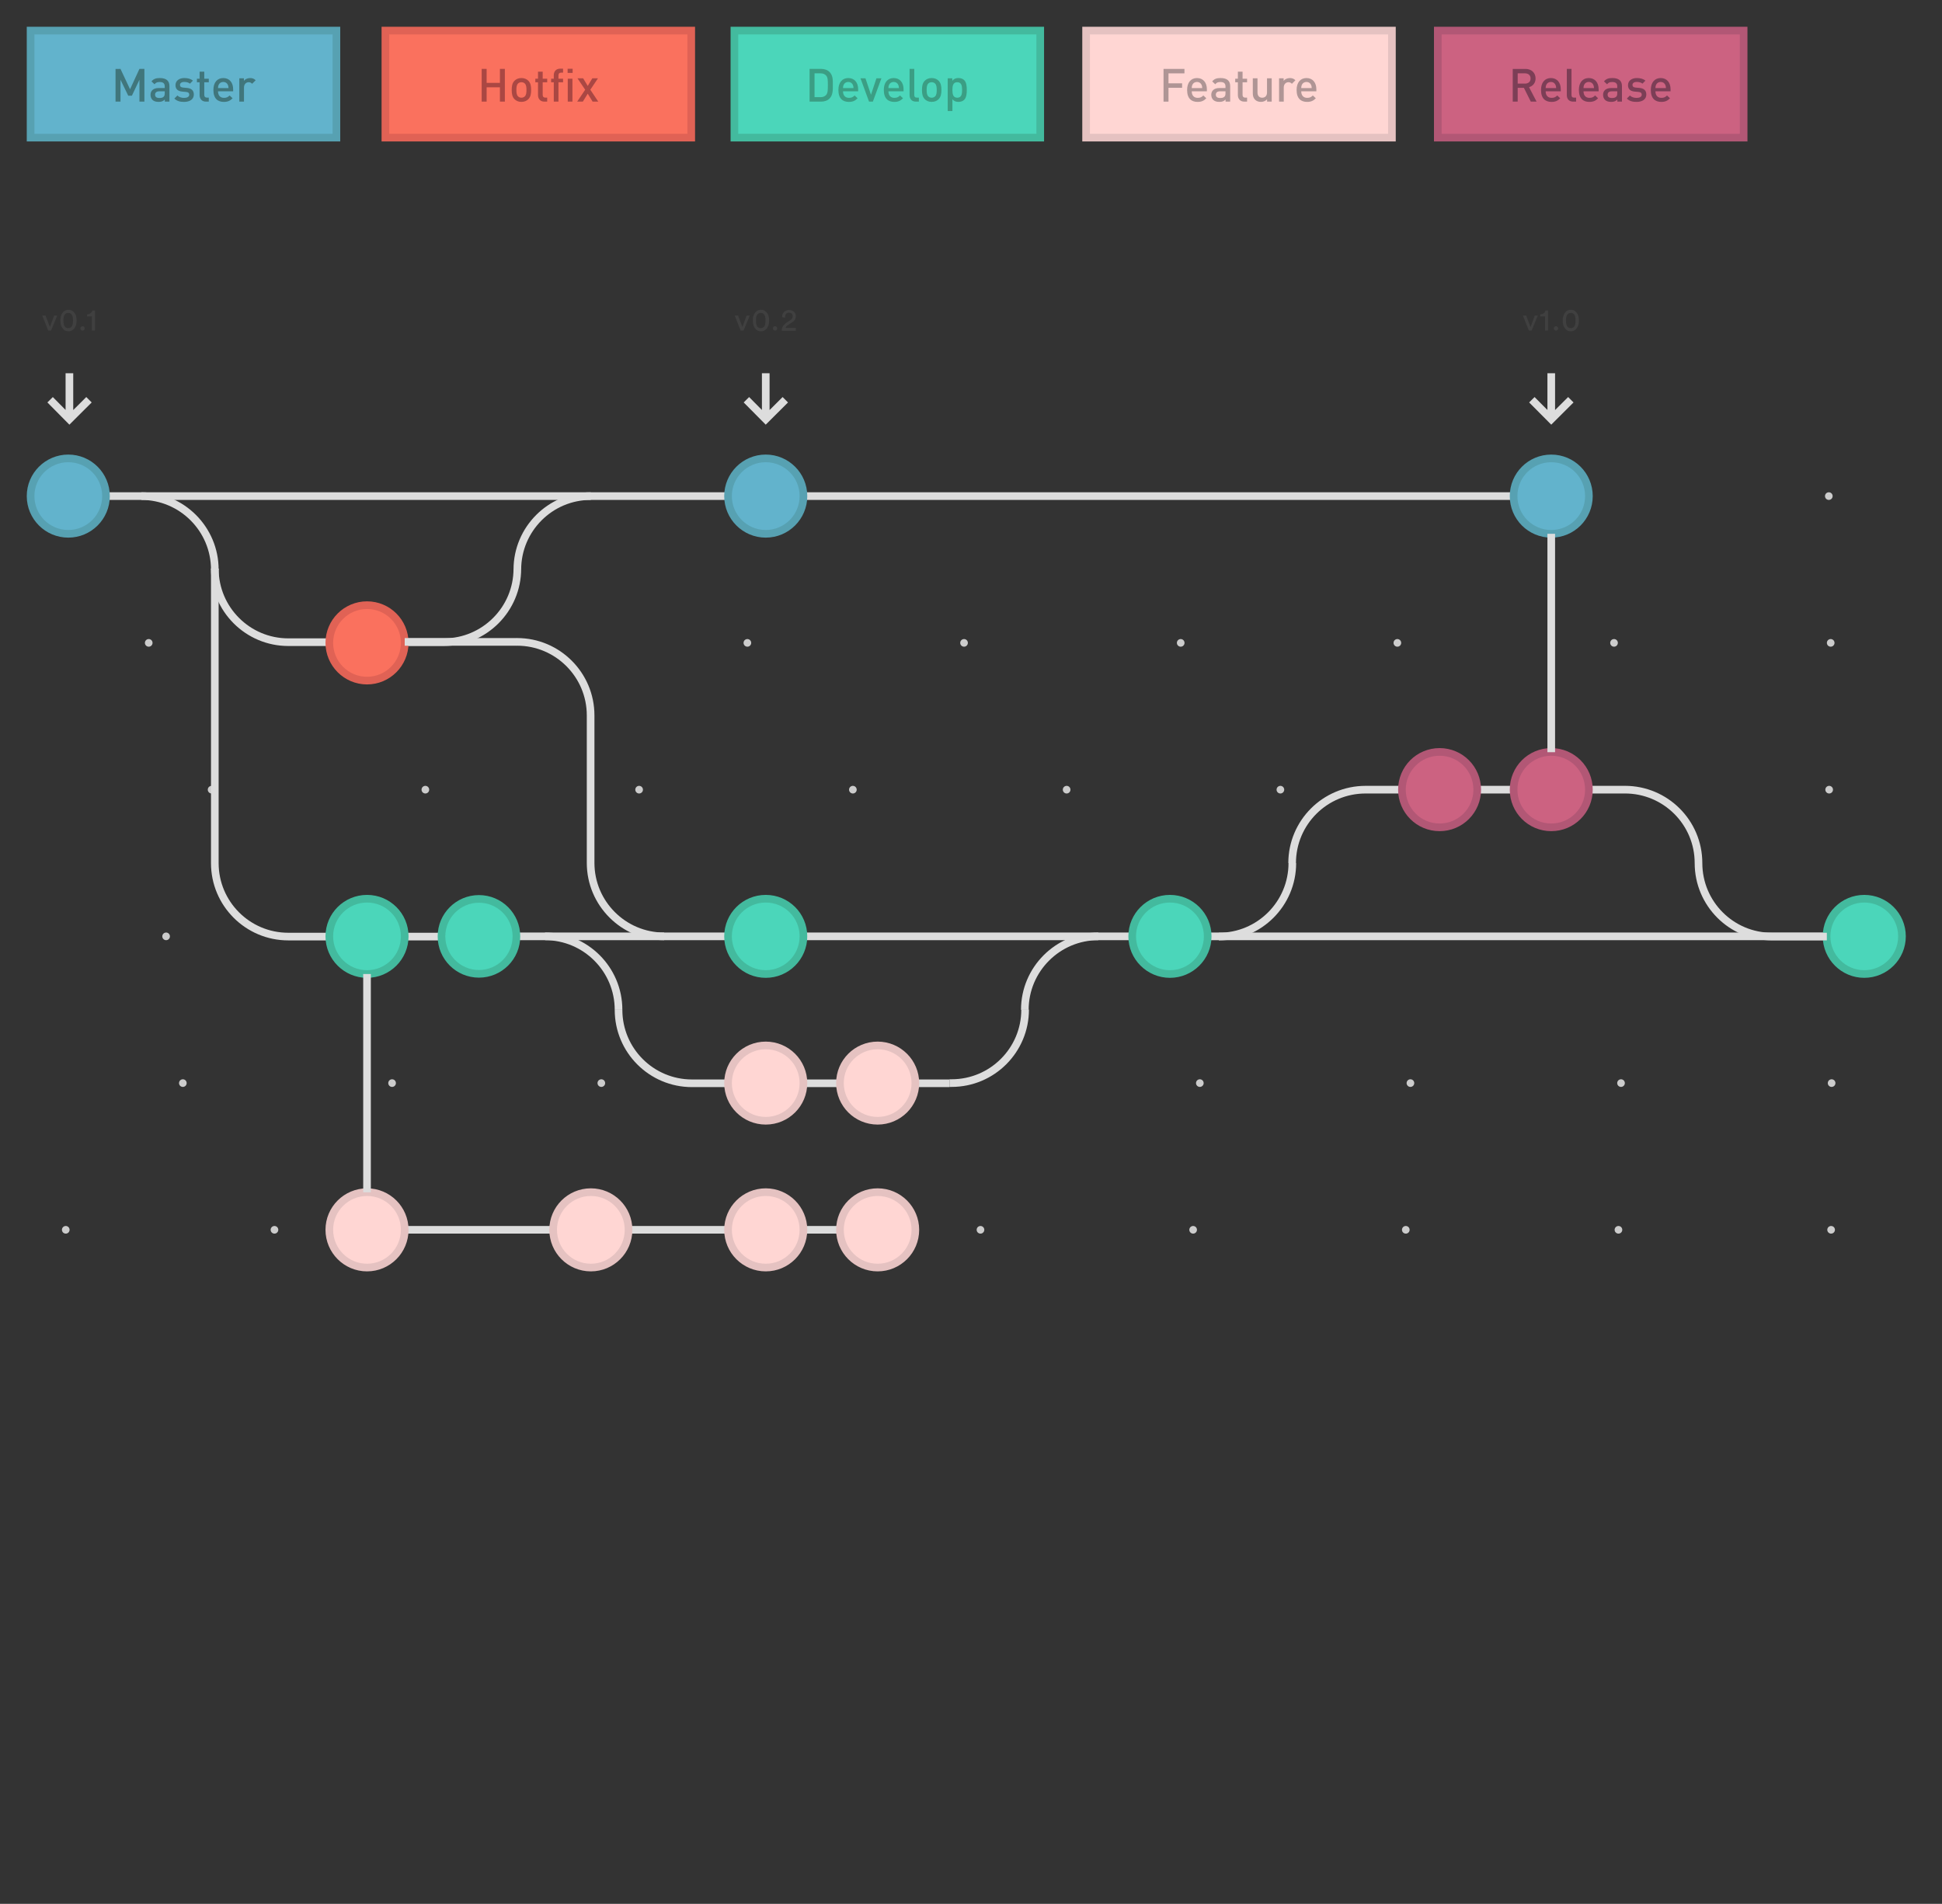 <?xml version="1.0" encoding="utf-8"?>
<!-- Generator: Adobe Illustrator 16.0.0, SVG Export Plug-In . SVG Version: 6.00 Build 0)  -->
<!DOCTYPE svg PUBLIC "-//W3C//DTD SVG 1.1//EN" "http://www.w3.org/Graphics/SVG/1.1/DTD/svg11.dtd">
<svg version="1.1" id="Layer_1" xmlns="http://www.w3.org/2000/svg" xmlns:xlink="http://www.w3.org/1999/xlink" x="0px" y="0px"
	 width="127px" height="124.5px" viewBox="0 0 127 124.5" enable-background="new 0 0 127 124.5" xml:space="preserve">
<rect x="0" y="0" width="127" height="124.5" fill="#333333" stroke="none"/>
<path fill="none" stroke="#DDDDDD" stroke-width="0.5" stroke-miterlimit="10" d="M67.02,66.036c0-2.65,2.158-4.804,4.81-4.804"/>
<path fill="none" stroke="#59AFE1" stroke-width="0.5" stroke-miterlimit="10" d="M62.091,61.232"/>
<path fill="none" stroke="#DDDDDD" stroke-width="0.5" stroke-miterlimit="10" d="M40.45,66.036c0-2.65-2.155-4.804-4.806-4.804
	 M26.467,80.422h33.378"/>
<path fill="#FFD6D3" stroke="#E5C2C1" stroke-width="0.5" stroke-miterlimit="10" d="M50.077,77.96c1.362,0,2.465,1.103,2.465,2.462
	c0,1.365-1.103,2.469-2.465,2.469s-2.466-1.104-2.466-2.469C47.612,79.062,48.715,77.96,50.077,77.96z"/>
<path fill="#FFD6D3" stroke="#E5C2C1" stroke-width="0.5" stroke-miterlimit="10" d="M57.395,77.96c1.362,0,2.466,1.103,2.466,2.462
	c0,1.365-1.104,2.469-2.466,2.469c-1.362,0-2.465-1.104-2.465-2.469C54.929,79.062,56.033,77.96,57.395,77.96z"/>
<path fill="#FFD6D3" stroke="#E5C2C1" stroke-width="0.5" stroke-miterlimit="10" d="M38.64,77.96c1.362,0,2.465,1.103,2.465,2.462
	c0,1.365-1.103,2.469-2.465,2.469c-1.363,0-2.466-1.104-2.466-2.469C36.174,79.062,37.277,77.96,38.64,77.96z"/>
<path fill="none" stroke="#DDDDDD" stroke-width="0.5" stroke-miterlimit="10" d="M121.914,61.232H28.872"/>
<path fill="#4BD6BA" stroke="#43BA9E" stroke-width="0.5" stroke-miterlimit="10" d="M76.51,58.771c1.358,0,2.469,1.097,2.469,2.461
	c0,1.359-1.109,2.463-2.469,2.463c-1.358,0-2.469-1.104-2.469-2.463C74.041,59.868,75.151,58.771,76.51,58.771z"/>
<path fill="#4BD6BA" stroke="#43BA9E" stroke-width="0.5" stroke-miterlimit="10" d="M50.077,58.771
	c1.362,0,2.465,1.097,2.465,2.461c0,1.359-1.103,2.463-2.465,2.463s-2.466-1.104-2.466-2.463
	C47.612,59.868,48.715,58.771,50.077,58.771z"/>
<path fill="#4BD6BA" stroke="#43BA9E" stroke-width="0.5" stroke-miterlimit="10" d="M121.914,58.771
	c1.365,0,2.469,1.097,2.469,2.461c0,1.359-1.104,2.463-2.469,2.463c-1.354,0-2.463-1.104-2.463-2.463
	C119.451,59.868,120.561,58.771,121.914,58.771z"/>
<path fill="none" stroke="#DDDDDD" stroke-width="0.5" stroke-miterlimit="10" d="M40.45,66.036c0,2.657,2.151,4.805,4.806,4.805
	h16.835 M14.048,37.188c0,2.651,2.152,4.807,4.806,4.807h2.701"/>
<path fill="#FFD6D3" stroke="#E5C2C1" stroke-width="0.5" stroke-miterlimit="10" d="M50.077,68.365
	c1.362,0,2.465,1.103,2.465,2.463c0,1.363-1.103,2.463-2.465,2.463s-2.466-1.1-2.466-2.463
	C47.612,69.468,48.715,68.365,50.077,68.365z"/>
<path fill="#FFD6D3" stroke="#E5C2C1" stroke-width="0.5" stroke-miterlimit="10" d="M57.395,68.365
	c1.362,0,2.466,1.103,2.466,2.463c0,1.363-1.104,2.463-2.466,2.463c-1.362,0-2.465-1.1-2.465-2.463
	C54.929,69.468,56.033,68.365,57.395,68.365z"/>
<path fill="none" stroke="#DDDDDD" stroke-width="0.5" stroke-miterlimit="10" d="M62.091,70.828h0.141
	c2.654,0,4.807-2.152,4.807-4.805"/>
<path fill="none" stroke="#CCCCCC" stroke-width="0.5" stroke-linecap="round" stroke-linejoin="round" d="M11.957,42.04"/>
<path fill="none" stroke="#CCCCCC" stroke-width="0.5" stroke-linecap="round" stroke-linejoin="round" stroke-dasharray="0,14.305" d="
	M9.726,42.04H4.155"/>
<path fill="none" stroke="#CCCCCC" stroke-width="0.5" stroke-linecap="round" stroke-linejoin="round" d="M121.939,42.04"/>
<path fill="none" stroke="#CCCCCC" stroke-width="0.5" stroke-linecap="round" stroke-linejoin="round" stroke-dasharray="0,14.169" d="
	M119.721,42.04H39.014"/>
<path fill="none" stroke="#CCCCCC" stroke-width="0.5" stroke-linecap="round" stroke-linejoin="round" d="M85.922,51.64"/>
<path fill="none" stroke="#CCCCCC" stroke-width="0.5" stroke-linecap="round" stroke-linejoin="round" stroke-dasharray="0,13.979" d="
	M83.733,51.64H4.125"/>
<path fill="none" stroke="#CCCCCC" stroke-width="0.5" stroke-linecap="round" stroke-linejoin="round" d="M121.939,51.64"/>
<path fill="none" stroke="#CCCCCC" stroke-width="0.5" stroke-linecap="round" stroke-linejoin="round" stroke-dasharray="0,14.788" d="
	M119.621,51.64h-8.082"/>
<path fill="none" stroke="#CCCCCC" stroke-width="0.5" stroke-linecap="round" stroke-linejoin="round" d="M121.914,32.442"/>
<path fill="none" stroke="#CCCCCC" stroke-width="0.5" stroke-linecap="round" stroke-linejoin="round" stroke-dasharray="0,14.963" d="
	M119.598,32.442h-12.849"/>
<path fill="none" stroke="#CCCCCC" stroke-width="0.5" stroke-linecap="round" stroke-linejoin="round" d="M105.578,32.442"/>
<path fill="none" stroke="#DDDDDD" stroke-width="0.5" stroke-miterlimit="10" d="M14.048,37.248c0-2.65-2.155-4.806-4.806-4.806
	 M33.833,37.188c0,2.651-2.154,4.807-4.806,4.807h-7.491 M33.833,37.248c0-2.65,2.155-4.806,4.807-4.806 M43.43,61.232
	c-2.654,0-4.806-2.156-4.806-4.803v-9.648 M38.624,46.781c0-2.651-2.155-4.806-4.806-4.806"/>
<path fill="none" stroke="#DEEFF8" stroke-width="0.5" stroke-miterlimit="10" d="M62.091,32.442"/>
<path fill="#FFD6D3" stroke="#E5C2C1" stroke-width="0.5" stroke-miterlimit="10" d="M24.002,77.96c1.362,0,2.465,1.103,2.465,2.462
	c0,1.365-1.103,2.469-2.465,2.469c-1.359,0-2.466-1.104-2.466-2.469C21.536,79.062,22.642,77.96,24.002,77.96z"/>
<path fill="none" stroke="#DDDDDD" stroke-width="0.5" stroke-miterlimit="10" d="M101.446,32.442H6.917"/>
<circle fill="#62B3CC" stroke="#57A1B2" stroke-width="0.5" stroke-miterlimit="10" cx="4.466" cy="32.442" r="2.466"/>
<circle fill="#62B3CC" stroke="#57A1B2" stroke-width="0.5" stroke-miterlimit="10" cx="50.077" cy="32.442" r="2.466"/>
<path fill="#62B3CC" stroke="#57A1B2" stroke-width="0.5" stroke-miterlimit="10" d="M101.446,29.977
	c1.366,0,2.463,1.104,2.463,2.466c0,1.362-1.097,2.466-2.463,2.466c-1.365,0-2.462-1.104-2.462-2.466
	C98.984,31.081,100.08,29.977,101.446,29.977z"/>
<path fill="#404040" d="M3.338,21.615H3.152l-0.39-0.981h0.216l0.284,0.749l0.281-0.749h0.201L3.338,21.615z M4.073,20.479
	c0.076-0.125,0.216-0.22,0.406-0.22c0.185,0,0.311,0.079,0.405,0.22c0.095,0.125,0.125,0.295,0.125,0.48
	c0,0.189-0.03,0.346-0.125,0.484c-0.08,0.125-0.22,0.221-0.405,0.221c-0.189,0-0.314-0.08-0.406-0.221
	c-0.095-0.124-0.125-0.295-0.125-0.484C3.947,20.773,3.978,20.604,4.073,20.479z M4.259,21.383c0.049,0.046,0.109,0.076,0.204,0.076
	c0.091,0,0.155-0.03,0.201-0.076c0.08-0.078,0.11-0.219,0.11-0.424c0-0.201-0.031-0.341-0.11-0.42
	c-0.045-0.045-0.109-0.076-0.201-0.076c-0.095,0-0.155,0.031-0.204,0.076c-0.077,0.079-0.11,0.219-0.11,0.42
	C4.149,21.164,4.182,21.289,4.259,21.383z M5.398,21.334c0.079,0,0.14,0.064,0.14,0.141c0,0.079-0.061,0.141-0.14,0.141
	c-0.079,0-0.14-0.062-0.14-0.141C5.258,21.398,5.319,21.334,5.398,21.334z M6.008,21.615v-0.921H5.694v-0.14
	c0.189,0,0.314-0.109,0.345-0.25H6.21v1.311H6.008z"/>
<path fill="none" stroke="#DDDDDD" stroke-width="0.5" stroke-miterlimit="10" d="M4.539,27.151v-2.745 M5.819,26.141l-1.28,1.276
	l-1.262-1.276"/>
<path fill="#404040" d="M48.627,21.615h-0.189l-0.39-0.981h0.219l0.281,0.749l0.28-0.749h0.204L48.627,21.615z M49.358,20.479
	c0.079-0.125,0.219-0.22,0.408-0.22c0.186,0,0.311,0.079,0.406,0.22c0.091,0.125,0.125,0.295,0.125,0.48
	c0,0.189-0.033,0.346-0.125,0.484c-0.08,0.125-0.22,0.221-0.406,0.221c-0.189,0-0.313-0.08-0.408-0.221
	c-0.091-0.124-0.125-0.295-0.125-0.484C49.233,20.773,49.267,20.604,49.358,20.479z M49.547,21.383
	c0.046,0.046,0.11,0.076,0.201,0.076c0.095,0,0.158-0.03,0.204-0.076c0.08-0.078,0.109-0.219,0.109-0.424
	c0-0.201-0.03-0.341-0.109-0.42c-0.046-0.045-0.109-0.076-0.204-0.076c-0.091,0-0.155,0.031-0.201,0.076
	c-0.079,0.079-0.11,0.219-0.11,0.42C49.437,21.164,49.468,21.289,49.547,21.383z M50.687,21.334c0.076,0,0.14,0.064,0.14,0.141
	c0,0.079-0.064,0.141-0.14,0.141c-0.079,0-0.14-0.062-0.14-0.141C50.547,21.398,50.608,21.334,50.687,21.334z M51.153,20.743v-0.049
	c0-0.216,0.174-0.421,0.455-0.421c0.28,0,0.436,0.189,0.436,0.406c0,0.174-0.094,0.313-0.25,0.404l-0.265,0.174
	c-0.076,0.047-0.14,0.11-0.155,0.186h0.67v0.189h-0.92c0-0.219,0.094-0.375,0.311-0.53l0.22-0.144
	c0.125-0.076,0.189-0.17,0.189-0.279c0-0.125-0.079-0.234-0.25-0.234c-0.173,0-0.25,0.124-0.25,0.268v0.061L51.153,20.743z"/>
<path fill="none" stroke="#DDDDDD" stroke-width="0.5" stroke-miterlimit="10" d="M50.077,27.151v-2.745 M51.357,26.141l-1.28,1.276
	l-1.265-1.276"/>
<path fill="#404040" d="M100.166,21.615h-0.184l-0.391-0.981h0.215l0.285,0.749l0.28-0.749h0.194L100.166,21.615z M101.043,21.615
	v-0.921h-0.316v-0.14c0.188,0,0.316-0.109,0.342-0.25h0.171v1.311H101.043z M101.758,21.334c0.078,0,0.141,0.064,0.141,0.141
	c0,0.079-0.062,0.141-0.141,0.141c-0.08,0-0.142-0.062-0.142-0.141C101.616,21.398,101.678,21.334,101.758,21.334z M102.324,20.479
	c0.072-0.125,0.214-0.22,0.402-0.22c0.184,0,0.311,0.079,0.402,0.22c0.098,0.125,0.127,0.295,0.127,0.48
	c0,0.189-0.029,0.346-0.127,0.484c-0.072,0.125-0.22,0.221-0.402,0.221c-0.188,0-0.317-0.08-0.402-0.221
	c-0.098-0.124-0.128-0.295-0.128-0.484C102.196,20.773,102.239,20.604,102.324,20.479z M102.52,21.383
	c0.049,0.046,0.109,0.076,0.207,0.076s0.158-0.03,0.201-0.076c0.08-0.078,0.108-0.219,0.108-0.424c0-0.201-0.028-0.341-0.108-0.42
	c-0.043-0.045-0.104-0.076-0.201-0.076c-0.098,0-0.158,0.031-0.207,0.076c-0.073,0.079-0.11,0.219-0.11,0.42
	C102.408,21.164,102.446,21.289,102.52,21.383z"/>
<path fill="none" stroke="#DDDDDD" stroke-width="0.5" stroke-miterlimit="10" d="M101.446,27.151v-2.745 M102.727,26.141
	l-1.28,1.276l-1.269-1.276"/>
<path fill="none" stroke="#CCCCCC" stroke-width="0.5" stroke-linecap="round" stroke-linejoin="round" d="M12.814,61.232"/>
<path fill="none" stroke="#CCCCCC" stroke-width="0.5" stroke-linecap="round" stroke-linejoin="round" stroke-dasharray="0,12.543" d="
	M10.863,61.232H4.015"/>
<path fill="none" stroke="#CCCCCC" stroke-width="0.5" stroke-linecap="round" stroke-linejoin="round" d="M41.465,70.828"/>
<path fill="none" stroke="#CCCCCC" stroke-width="0.5" stroke-linecap="round" stroke-linejoin="round" stroke-dasharray="0,13.684" d="
	M39.325,70.828H4.106"/>
<path fill="none" stroke="#CCCCCC" stroke-width="0.5" stroke-linecap="round" stroke-linejoin="round" d="M121.939,70.828"/>
<path fill="none" stroke="#CCCCCC" stroke-width="0.5" stroke-linecap="round" stroke-linejoin="round" stroke-dasharray="0,13.772" d="
	M119.781,70.828H67.129"/>
<path fill="none" stroke="#CCCCCC" stroke-width="0.5" stroke-linecap="round" stroke-linejoin="round" d="M20.07,80.422"/>
<path fill="none" stroke="#CCCCCC" stroke-width="0.5" stroke-linecap="round" stroke-linejoin="round" stroke-dasharray="0,13.649" d="
	M17.949,80.422H4.091"/>
<path fill="none" stroke="#CCCCCC" stroke-width="0.5" stroke-linecap="round" stroke-linejoin="round" d="M121.939,80.422"/>
<path fill="none" stroke="#CCCCCC" stroke-width="0.5" stroke-linecap="round" stroke-linejoin="round" stroke-dasharray="0,13.907" d="
	M119.748,80.422H62.249"/>
<path fill="none" stroke="#CCCCCC" stroke-width="0.5" stroke-linecap="round" stroke-linejoin="round" d="M61.171,80.422"/>
<path fill="none" stroke="#DDDDDD" stroke-width="0.5" stroke-miterlimit="10" d="M14.048,37.188v19.255
	c0,2.652,2.152,4.804,4.806,4.804h14.934"/>
<circle fill="#4BD6BA" stroke="#43BA9E" stroke-width="0.5" stroke-miterlimit="10" cx="31.322" cy="61.233" r="2.45"/>
<path fill="#4BD6BA" stroke="#43BA9E" stroke-width="0.5" stroke-miterlimit="10" d="M24.002,58.771
	c1.362,0,2.465,1.097,2.465,2.461c0,1.359-1.103,2.463-2.465,2.463c-1.359,0-2.466-1.104-2.466-2.463
	C21.536,59.868,22.642,58.771,24.002,58.771z"/>
<path fill="#FA715E" stroke="#E06255" stroke-width="0.5" stroke-miterlimit="10" d="M24.002,39.574
	c1.362,0,2.465,1.103,2.465,2.466c0,1.358-1.103,2.468-2.465,2.468c-1.359,0-2.466-1.109-2.466-2.468
	C21.536,40.677,22.642,39.574,24.002,39.574z"/>
<path fill="none" stroke="#DDDDDD" stroke-width="0.5" stroke-miterlimit="10" d="M84.514,56.441c0,2.652-2.151,4.805-4.805,4.805
	 M111.076,56.441c0,2.652,2.15,4.805,4.803,4.805h3.59 M89.45,51.64h-0.146c-2.651,0-4.803,2.146-4.803,4.803 M111.076,56.441
	c0-2.656-2.156-4.802-4.811-4.802H89.45"/>
<path fill="#CC6281" stroke="#B25775" stroke-width="0.5" stroke-miterlimit="10" d="M101.446,49.171
	c1.366,0,2.463,1.103,2.463,2.469c0,1.358-1.097,2.463-2.463,2.463c-1.365,0-2.462-1.104-2.462-2.463
	C98.984,50.273,100.08,49.171,101.446,49.171z"/>
<path fill="#CC6281" stroke="#B25775" stroke-width="0.5" stroke-miterlimit="10" d="M94.145,49.171
	c1.365,0,2.461,1.103,2.461,2.469c0,1.358-1.096,2.463-2.461,2.463s-2.463-1.104-2.463-2.463
	C91.682,50.273,92.779,49.171,94.145,49.171z"/>
<path fill="none" stroke="#DDDDDD" stroke-width="0.5" stroke-miterlimit="10" d="M24.002,63.695v14.275 M26.467,41.976h7.366
	 M101.446,49.189V34.908"/>
<g>
	<rect x="2" y="2" fill="#62B3CC" stroke="#57A1B2" stroke-width="0.5" stroke-miterlimit="10" width="20" height="7"/>
	<g>
		<path fill="#40767C" d="M9.119,6.646V5.215L8.626,6.258h-0.24L7.88,5.215v1.431H7.556v-2.14H7.88l0.625,1.332l0.613-1.332h0.325
			v2.14H9.119z"/>
		<path fill="#40767C" d="M10.779,6.646V6.507c-0.111,0.111-0.216,0.156-0.406,0.156s-0.315-0.045-0.409-0.138
			c-0.078-0.081-0.12-0.199-0.12-0.328c0-0.256,0.177-0.439,0.526-0.439h0.403V5.65c0-0.192-0.096-0.286-0.333-0.286
			c-0.168,0-0.25,0.039-0.334,0.147L9.905,5.323c0.144-0.168,0.294-0.219,0.547-0.219c0.418,0,0.628,0.177,0.628,0.523v1.019H10.779
			z M10.773,5.972h-0.358c-0.18,0-0.273,0.081-0.273,0.219c0,0.139,0.087,0.217,0.28,0.217c0.117,0,0.204-0.009,0.286-0.087
			c0.045-0.045,0.066-0.117,0.066-0.226V5.972z"/>
		<path fill="#40767C" d="M12.042,6.664c-0.25,0-0.46-0.042-0.64-0.219l0.201-0.202c0.124,0.126,0.289,0.159,0.439,0.159
			c0.187,0,0.334-0.066,0.334-0.21c0-0.102-0.057-0.168-0.205-0.18L11.927,5.99c-0.286-0.024-0.451-0.153-0.451-0.421
			c0-0.297,0.255-0.466,0.574-0.466c0.229,0,0.424,0.048,0.565,0.171L12.423,5.47c-0.096-0.081-0.231-0.111-0.375-0.111
			c-0.184,0-0.277,0.081-0.277,0.195c0,0.09,0.048,0.16,0.21,0.174l0.241,0.021c0.286,0.024,0.454,0.16,0.454,0.43
			C12.676,6.498,12.405,6.664,12.042,6.664z"/>
		<path fill="#40767C" d="M13.47,6.646c-0.286,0-0.417-0.205-0.417-0.424V5.383h-0.175V5.148h0.175V4.686h0.306v0.463h0.295v0.234
			h-0.295v0.824c0,0.111,0.054,0.177,0.168,0.177h0.126v0.262H13.47z"/>
		<path fill="#40767C" d="M14.258,5.972c0,0.262,0.139,0.427,0.388,0.427c0.171,0,0.261-0.048,0.37-0.156l0.195,0.184
			c-0.156,0.156-0.304,0.237-0.571,0.237c-0.382,0-0.685-0.202-0.685-0.782c0-0.493,0.255-0.778,0.646-0.778
			c0.409,0,0.646,0.3,0.646,0.733v0.135H14.258z M14.902,5.551c-0.048-0.114-0.156-0.192-0.301-0.192
			c-0.144,0-0.255,0.078-0.304,0.192c-0.03,0.069-0.036,0.114-0.039,0.208h0.686C14.941,5.666,14.932,5.621,14.902,5.551z"/>
		<path fill="#40767C" d="M16.488,5.479c-0.069-0.069-0.123-0.102-0.229-0.102c-0.165,0-0.303,0.132-0.303,0.343v0.926H15.65V5.122
			h0.3v0.165c0.078-0.108,0.234-0.183,0.406-0.183c0.147,0,0.259,0.039,0.364,0.144L16.488,5.479z"/>
	</g>
</g>
<g>
	<rect x="25.204" y="2" fill="#FA715E" stroke="#E06255" stroke-width="0.5" stroke-miterlimit="10" width="20" height="7"/>
	<g>
		<path fill="#AA4743" d="M32.693,6.646V5.71h-0.869v0.935H31.5v-2.14h0.324v0.914h0.869V4.505h0.324v2.14H32.693z"/>
		<path fill="#AA4743" d="M34.555,6.483c-0.1,0.102-0.25,0.18-0.457,0.18s-0.355-0.078-0.454-0.18
			c-0.144-0.15-0.18-0.343-0.18-0.602c0-0.255,0.036-0.448,0.18-0.598c0.099-0.102,0.247-0.18,0.454-0.18s0.357,0.078,0.457,0.18
			c0.144,0.15,0.18,0.343,0.18,0.598C34.735,6.141,34.699,6.333,34.555,6.483z M34.324,5.464c-0.057-0.057-0.135-0.087-0.226-0.087
			s-0.166,0.03-0.223,0.087c-0.093,0.093-0.105,0.252-0.105,0.417c0,0.166,0.012,0.325,0.105,0.418
			c0.057,0.057,0.132,0.09,0.223,0.09s0.168-0.033,0.226-0.09c0.093-0.093,0.105-0.252,0.105-0.418
			C34.429,5.717,34.417,5.557,34.324,5.464z"/>
		<path fill="#AA4743" d="M35.601,6.646c-0.286,0-0.417-0.205-0.417-0.424V5.383h-0.175V5.148h0.175V4.686h0.306v0.463h0.295v0.234
			H35.49v0.824c0,0.111,0.054,0.177,0.168,0.177h0.126v0.262H35.601z"/>
		<path fill="#AA4743" d="M36.522,5.383v1.263h-0.307V5.383h-0.174V5.148h0.174V4.914c0-0.219,0.132-0.424,0.418-0.424h0.189v0.262
			h-0.135c-0.114,0-0.165,0.066-0.165,0.177v0.219h0.3v0.234H36.522z M37.12,4.77V4.496h0.328V4.77H37.12z M37.129,6.646V5.148
			h0.307v1.497H37.129z"/>
		<path fill="#AA4743" d="M38.755,6.646l-0.319-0.52l-0.321,0.52h-0.37l0.523-0.778l-0.502-0.746h0.37l0.3,0.496l0.298-0.496h0.37
			l-0.499,0.746l0.52,0.778H38.755z"/>
	</g>
</g>
<g>
	<rect x="48.028" y="2" fill="#4BD6BA" stroke="#43BA9E" stroke-width="0.5" stroke-miterlimit="10" width="20" height="7"/>
	<g>
		<path fill="#3B9E84" d="M54.248,6.444c-0.135,0.135-0.331,0.201-0.553,0.201h-0.751v-2.14h0.751c0.222,0,0.417,0.066,0.553,0.201
			c0.231,0.231,0.217,0.544,0.217,0.854S54.479,6.213,54.248,6.444z M54.026,4.941c-0.09-0.099-0.21-0.144-0.364-0.144h-0.394v1.557
			h0.394c0.153,0,0.273-0.045,0.364-0.145c0.111-0.123,0.114-0.354,0.114-0.649C54.14,5.266,54.137,5.064,54.026,4.941z"/>
		<path fill="#3B9E84" d="M55.131,5.972c0,0.262,0.139,0.427,0.388,0.427c0.171,0,0.261-0.048,0.37-0.156l0.195,0.184
			c-0.156,0.156-0.304,0.237-0.571,0.237c-0.382,0-0.685-0.202-0.685-0.782c0-0.493,0.255-0.778,0.646-0.778
			c0.409,0,0.646,0.3,0.646,0.733v0.135H55.131z M55.774,5.551c-0.048-0.114-0.156-0.192-0.301-0.192
			c-0.144,0-0.255,0.078-0.304,0.192c-0.03,0.069-0.036,0.114-0.039,0.208h0.686C55.813,5.666,55.804,5.621,55.774,5.551z"/>
		<path fill="#3B9E84" d="M57.082,6.646h-0.25l-0.559-1.524h0.325l0.361,1.073l0.357-1.073h0.325L57.082,6.646z"/>
		<path fill="#3B9E84" d="M58.101,5.972c0,0.262,0.139,0.427,0.388,0.427c0.171,0,0.261-0.048,0.37-0.156l0.195,0.184
			c-0.156,0.156-0.304,0.237-0.571,0.237c-0.382,0-0.685-0.202-0.685-0.782c0-0.493,0.255-0.778,0.646-0.778
			c0.409,0,0.646,0.3,0.646,0.733v0.135H58.101z M58.744,5.551c-0.048-0.114-0.156-0.192-0.301-0.192
			c-0.144,0-0.255,0.078-0.304,0.192c-0.03,0.069-0.036,0.114-0.039,0.208h0.686C58.783,5.666,58.774,5.621,58.744,5.551z"/>
		<path fill="#3B9E84" d="M59.901,6.646c-0.292,0-0.418-0.195-0.418-0.421V4.505h0.307v1.701c0,0.117,0.042,0.177,0.166,0.177h0.135
			v0.262H59.901z"/>
		<path fill="#3B9E84" d="M61.385,6.483c-0.1,0.102-0.25,0.18-0.457,0.18s-0.355-0.078-0.454-0.18
			c-0.144-0.15-0.18-0.343-0.18-0.602c0-0.255,0.036-0.448,0.18-0.598c0.099-0.102,0.247-0.18,0.454-0.18s0.357,0.078,0.457,0.18
			c0.144,0.15,0.18,0.343,0.18,0.598C61.565,6.141,61.529,6.333,61.385,6.483z M61.153,5.464c-0.057-0.057-0.135-0.087-0.226-0.087
			s-0.166,0.03-0.223,0.087C60.612,5.557,60.6,5.717,60.6,5.882c0,0.166,0.012,0.325,0.105,0.418c0.057,0.057,0.132,0.09,0.223,0.09
			s0.168-0.033,0.226-0.09c0.093-0.093,0.105-0.252,0.105-0.418C61.258,5.717,61.246,5.557,61.153,5.464z"/>
		<path fill="#3B9E84" d="M63.053,6.528c-0.084,0.084-0.217,0.135-0.37,0.135c-0.162,0-0.289-0.042-0.399-0.174v0.772h-0.307v-2.14
			h0.3v0.162c0.114-0.138,0.238-0.18,0.403-0.18c0.153,0,0.289,0.051,0.373,0.135c0.153,0.153,0.171,0.412,0.171,0.643
			S63.206,6.375,63.053,6.528z M62.602,5.377c-0.276,0-0.318,0.234-0.318,0.505s0.042,0.508,0.318,0.508
			c0.277,0,0.316-0.238,0.316-0.508S62.878,5.377,62.602,5.377z"/>
	</g>
</g>
<g>
	<rect x="71.027" y="2" fill="#FFD6D3" stroke="#E5C2C1" stroke-width="0.5" stroke-miterlimit="10" width="20" height="7"/>
	<g>
		<path fill="#AF9595" d="M76.415,4.797v0.652h0.89v0.292h-0.89v0.905h-0.324v-2.14h1.368v0.292H76.415z"/>
		<path fill="#AF9595" d="M77.936,5.972c0,0.262,0.139,0.427,0.389,0.427c0.171,0,0.262-0.048,0.369-0.156l0.195,0.184
			c-0.156,0.156-0.303,0.237-0.57,0.237c-0.383,0-0.686-0.202-0.686-0.782c0-0.493,0.256-0.778,0.646-0.778
			c0.408,0,0.646,0.3,0.646,0.733v0.135H77.936z M78.58,5.551c-0.049-0.114-0.156-0.192-0.301-0.192s-0.256,0.078-0.305,0.192
			c-0.029,0.069-0.035,0.114-0.039,0.208h0.686C78.619,5.666,78.609,5.621,78.58,5.551z"/>
		<path fill="#AF9595" d="M80.148,6.646V6.507c-0.111,0.111-0.217,0.156-0.406,0.156s-0.315-0.045-0.408-0.138
			c-0.078-0.081-0.121-0.199-0.121-0.328c0-0.256,0.178-0.439,0.526-0.439h0.403V5.65c0-0.192-0.097-0.286-0.334-0.286
			c-0.168,0-0.25,0.039-0.334,0.147l-0.201-0.189c0.145-0.168,0.295-0.219,0.547-0.219c0.418,0,0.629,0.177,0.629,0.523v1.019
			H80.148z M80.143,5.972h-0.358c-0.181,0-0.273,0.081-0.273,0.219c0,0.139,0.087,0.217,0.28,0.217c0.117,0,0.203-0.009,0.285-0.087
			c0.045-0.045,0.066-0.117,0.066-0.226V5.972z"/>
		<path fill="#AF9595" d="M81.371,6.646c-0.285,0-0.418-0.205-0.418-0.424V5.383h-0.174V5.148h0.174V4.686h0.307v0.463h0.295v0.234
			H81.26v0.824c0,0.111,0.055,0.177,0.168,0.177h0.127v0.262H81.371z"/>
		<path fill="#AF9595" d="M82.863,6.646V6.492c-0.105,0.114-0.252,0.171-0.406,0.171c-0.156,0-0.285-0.051-0.375-0.138
			c-0.117-0.114-0.153-0.259-0.153-0.43V5.122h0.307V6.05c0,0.237,0.136,0.34,0.307,0.34s0.315-0.105,0.315-0.34V5.122h0.307v1.524
			H82.863z"/>
		<path fill="#AF9595" d="M84.486,5.479c-0.069-0.069-0.123-0.102-0.229-0.102c-0.166,0-0.304,0.132-0.304,0.343v0.926h-0.307V5.122
			h0.3v0.165c0.078-0.108,0.234-0.183,0.406-0.183c0.147,0,0.259,0.039,0.363,0.144L84.486,5.479z"/>
		<path fill="#AF9595" d="M85.097,5.972c0,0.262,0.139,0.427,0.388,0.427c0.172,0,0.262-0.048,0.37-0.156l0.195,0.184
			c-0.156,0.156-0.304,0.237-0.571,0.237c-0.382,0-0.686-0.202-0.686-0.782c0-0.493,0.256-0.778,0.646-0.778
			c0.408,0,0.646,0.3,0.646,0.733v0.135H85.097z M85.74,5.551c-0.049-0.114-0.156-0.192-0.301-0.192s-0.256,0.078-0.304,0.192
			c-0.03,0.069-0.036,0.114-0.039,0.208h0.686C85.779,5.666,85.77,5.621,85.74,5.551z"/>
	</g>
</g>
<g>
	<rect x="94.027" y="2" fill="#CC6281" stroke="#B25775" stroke-width="0.5" stroke-miterlimit="10" width="20" height="7"/>
	<g>
		<path fill="#7C3E56" d="M100.108,6.646l-0.45-0.902h-0.406v0.902h-0.324v-2.14h0.829c0.405,0,0.664,0.261,0.664,0.625
			c0,0.307-0.187,0.502-0.427,0.568l0.493,0.947H100.108z M99.732,4.797h-0.48v0.67h0.48c0.217,0,0.363-0.124,0.363-0.334
			S99.949,4.797,99.732,4.797z"/>
		<path fill="#7C3E56" d="M101.081,5.972c0,0.262,0.139,0.427,0.388,0.427c0.172,0,0.262-0.048,0.37-0.156l0.195,0.184
			c-0.156,0.156-0.304,0.237-0.571,0.237c-0.382,0-0.686-0.202-0.686-0.782c0-0.493,0.256-0.778,0.646-0.778
			c0.408,0,0.646,0.3,0.646,0.733v0.135H101.081z M101.725,5.551c-0.049-0.114-0.156-0.192-0.301-0.192s-0.256,0.078-0.304,0.192
			c-0.03,0.069-0.036,0.114-0.039,0.208h0.686C101.764,5.666,101.754,5.621,101.725,5.551z"/>
		<path fill="#7C3E56" d="M102.882,6.646c-0.292,0-0.418-0.195-0.418-0.421V4.505h0.307v1.701c0,0.117,0.042,0.177,0.165,0.177
			h0.136v0.262H102.882z"/>
		<path fill="#7C3E56" d="M103.557,5.972c0,0.262,0.139,0.427,0.388,0.427c0.171,0,0.261-0.048,0.37-0.156l0.195,0.184
			c-0.156,0.156-0.305,0.237-0.572,0.237c-0.381,0-0.685-0.202-0.685-0.782c0-0.493,0.255-0.778,0.646-0.778
			c0.409,0,0.646,0.3,0.646,0.733v0.135H103.557z M104.199,5.551c-0.048-0.114-0.156-0.192-0.301-0.192
			c-0.144,0-0.255,0.078-0.303,0.192c-0.03,0.069-0.036,0.114-0.039,0.208h0.686C104.238,5.666,104.229,5.621,104.199,5.551z"/>
		<path fill="#7C3E56" d="M105.769,6.646V6.507c-0.11,0.111-0.216,0.156-0.405,0.156s-0.316-0.045-0.409-0.138
			c-0.078-0.081-0.12-0.199-0.12-0.328c0-0.256,0.178-0.439,0.525-0.439h0.403V5.65c0-0.192-0.097-0.286-0.333-0.286
			c-0.169,0-0.25,0.039-0.334,0.147l-0.201-0.189c0.144-0.168,0.294-0.219,0.547-0.219c0.418,0,0.628,0.177,0.628,0.523v1.019
			H105.769z M105.763,5.972h-0.358c-0.18,0-0.273,0.081-0.273,0.219c0,0.139,0.088,0.217,0.28,0.217
			c0.117,0,0.204-0.009,0.286-0.087c0.045-0.045,0.065-0.117,0.065-0.226V5.972z"/>
		<path fill="#7C3E56" d="M107.031,6.664c-0.25,0-0.461-0.042-0.641-0.219l0.201-0.202c0.123,0.126,0.289,0.159,0.439,0.159
			c0.186,0,0.334-0.066,0.334-0.21c0-0.102-0.058-0.168-0.205-0.18l-0.244-0.021c-0.285-0.024-0.45-0.153-0.45-0.421
			c0-0.297,0.255-0.466,0.574-0.466c0.229,0,0.424,0.048,0.565,0.171l-0.193,0.195c-0.096-0.081-0.23-0.111-0.375-0.111
			c-0.184,0-0.277,0.081-0.277,0.195c0,0.09,0.049,0.16,0.211,0.174l0.24,0.021c0.285,0.024,0.454,0.16,0.454,0.43
			C107.665,6.498,107.395,6.664,107.031,6.664z"/>
		<path fill="#7C3E56" d="M108.26,5.972c0,0.262,0.139,0.427,0.389,0.427c0.171,0,0.262-0.048,0.369-0.156l0.195,0.184
			c-0.156,0.156-0.303,0.237-0.57,0.237c-0.383,0-0.686-0.202-0.686-0.782c0-0.493,0.256-0.778,0.646-0.778
			c0.408,0,0.646,0.3,0.646,0.733v0.135H108.26z M108.904,5.551c-0.049-0.114-0.156-0.192-0.301-0.192s-0.256,0.078-0.305,0.192
			c-0.029,0.069-0.035,0.114-0.039,0.208h0.686C108.943,5.666,108.934,5.621,108.904,5.551z"/>
	</g>
</g>
</svg>
